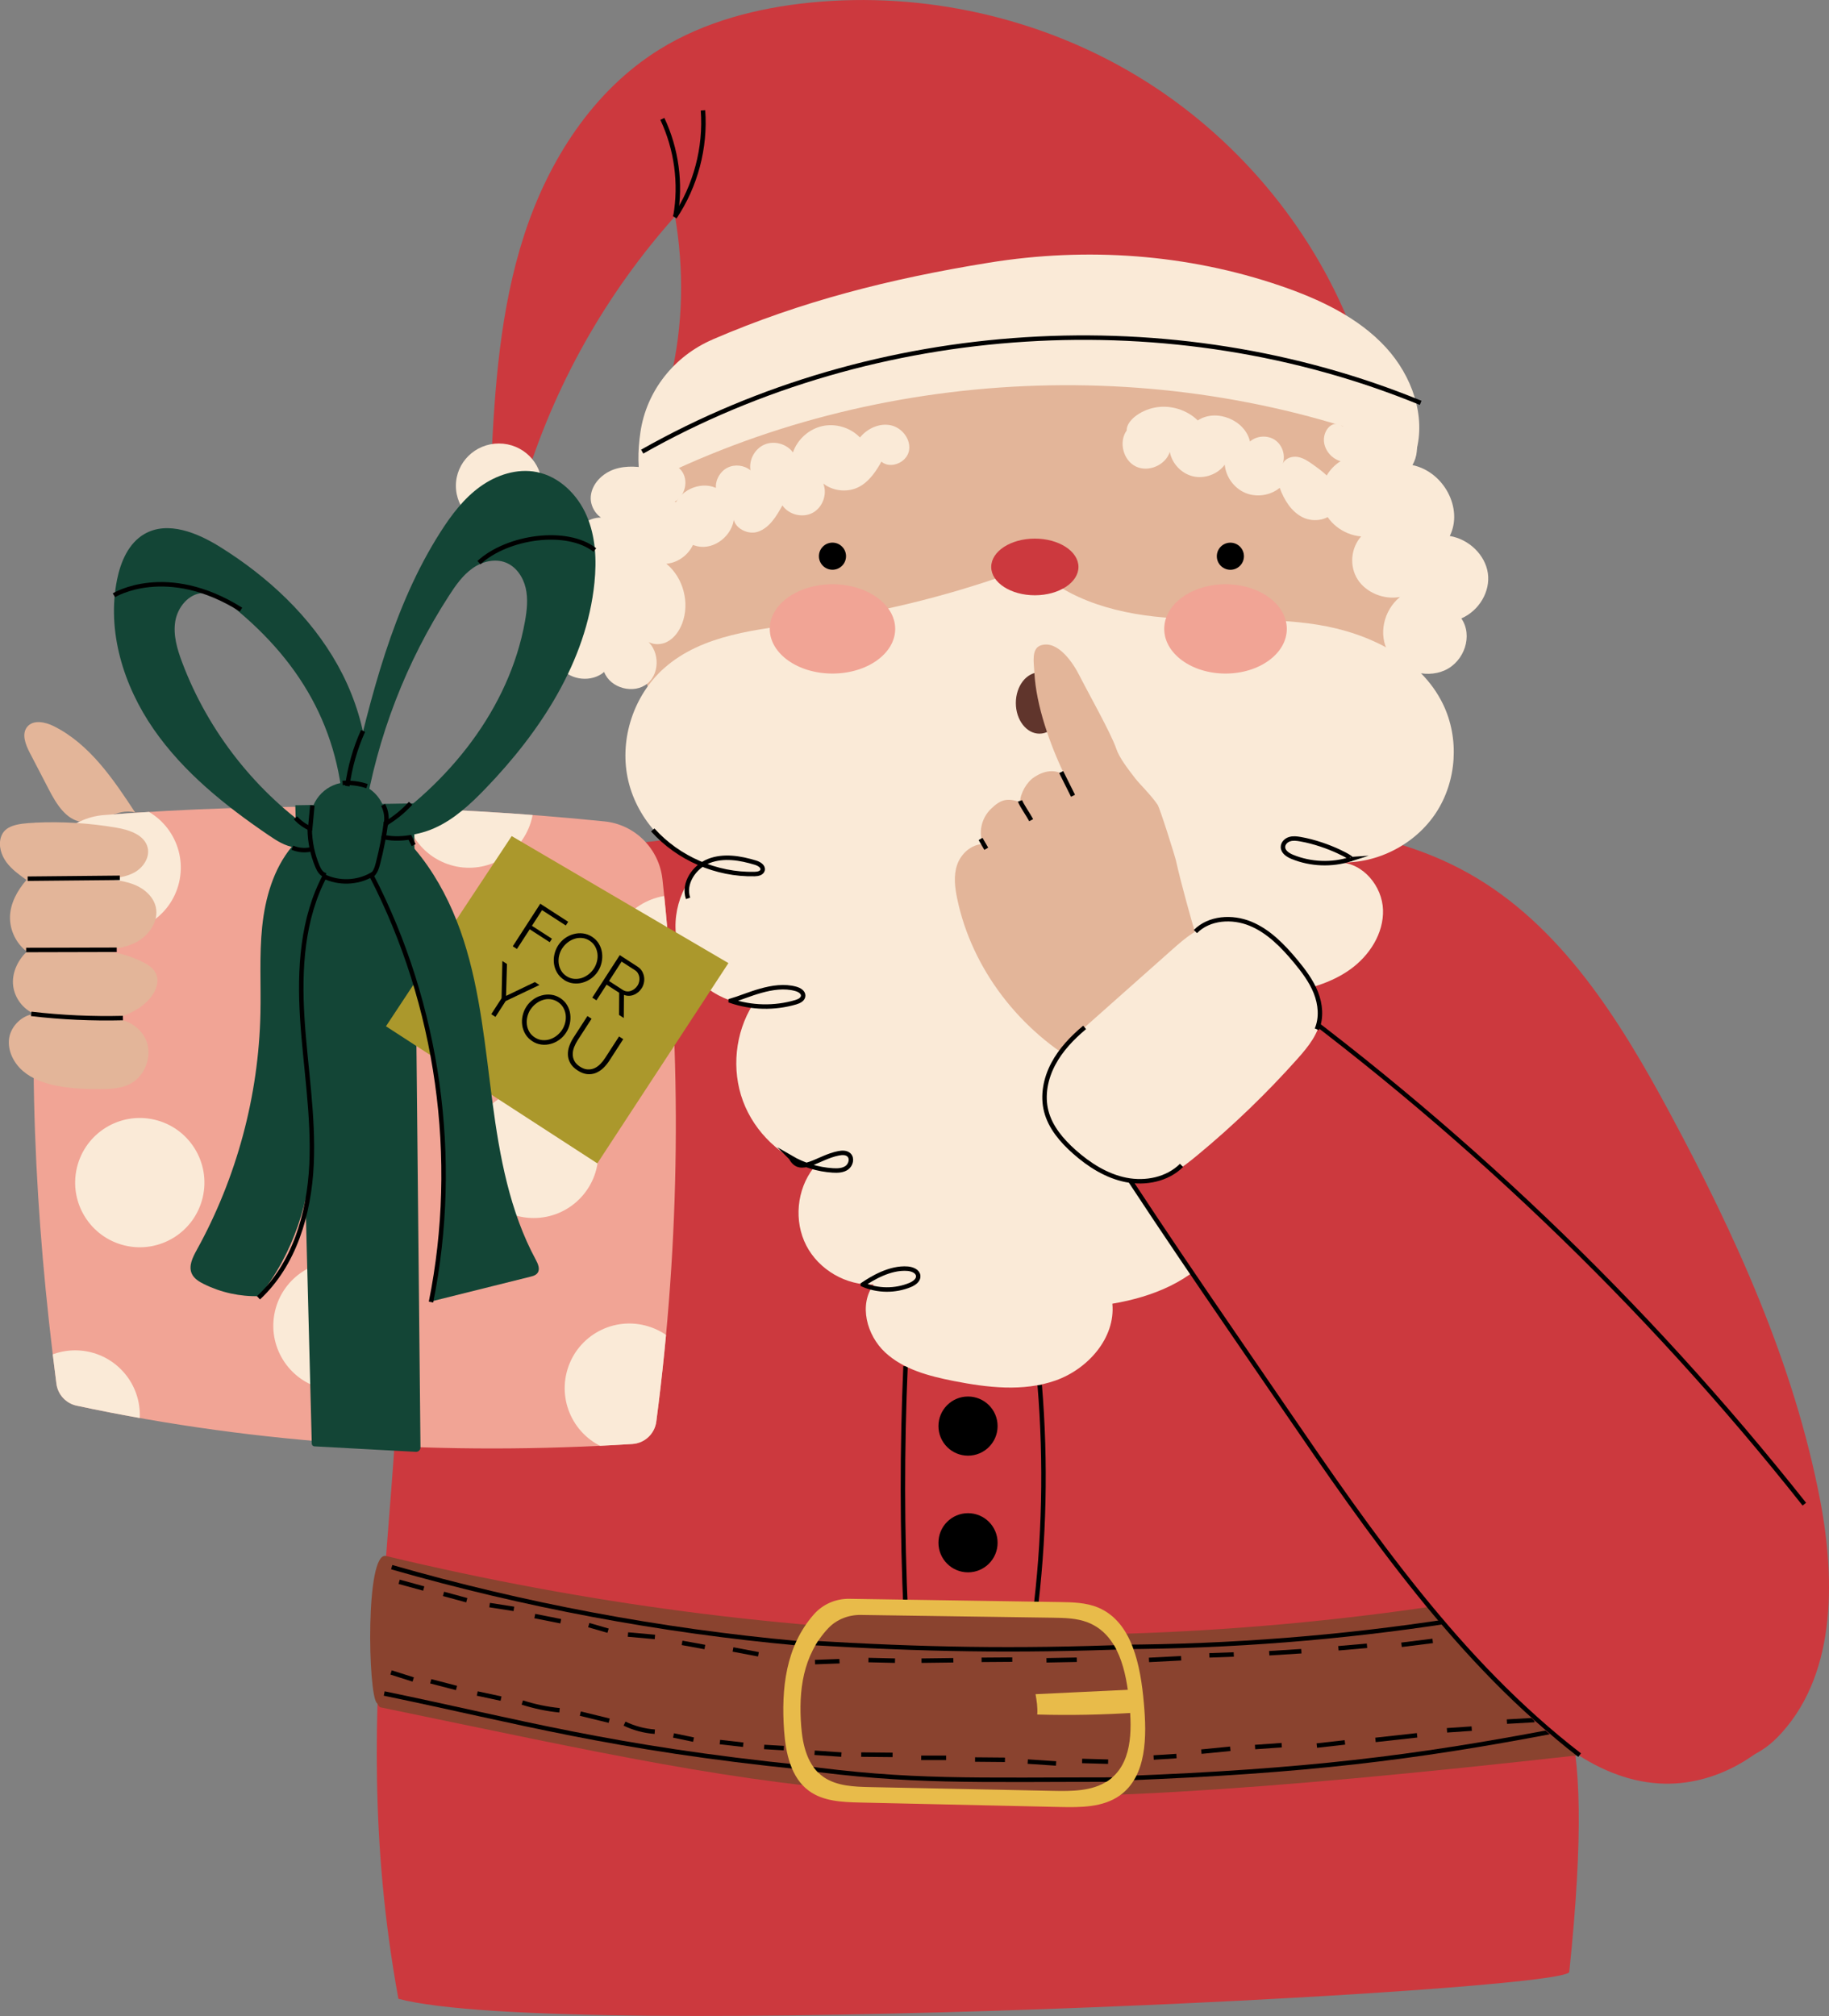 <?xml version="1.0" encoding="UTF-8"?>
<svg id="Calque_2" data-name="Calque 2" xmlns="http://www.w3.org/2000/svg" xmlns:xlink="http://www.w3.org/1999/xlink" viewBox="0 0 410.06 451.89">
  <rect x="0" y="0" width="410.06" height="451.89" fill="#808080" stroke="none"/>
  <defs>
    <style>
      .cls-1, .cls-2 {
        fill: none;
      }

      .cls-3 {
        fill: #e8bb4a;
      }

      .cls-4 {
        fill: #60352c;
      }

      .cls-5 {
        fill: #134536;
      }

      .cls-6 {
        fill: #cc393e;
      }

      .cls-7 {
        fill: #ab982c;
      }

      .cls-8 {
        fill: #faead7;
      }

      .cls-9 {
        clip-path: url(#clippath-1);
      }

      .cls-10 {
        fill: #8a432f;
      }

      .cls-11 {
        fill: #e3b599;
      }

      .cls-2 {
        stroke: #000;
        stroke-miterlimit: 10;
      }

      .cls-12 {
        fill: #f1a495;
      }

      .cls-13 {
        clip-path: url(#clippath);
      }
    </style>
    <clipPath id="clippath">
      <path class="cls-1" d="M185.71,364.95c1.83-1.93,4.49-3,7.26-2.96l43.02.62c2.65.04,5.38.09,7.83,1.03,7.03,2.71,8.7,11.06,9.38,18.08.61,6.3.65,13.83-4.91,17.51-3.44,2.27-7.99,2.28-12.21,2.19-13.64-.28-27.28-.56-40.92-.84-3.64-.07-7.53-.23-10.46-2.22-3.7-2.52-4.74-7.18-5.07-11.42-.61-7.9.32-15.9,6.08-21.99Z"/>
    </clipPath>
    <clipPath id="clippath-1">
      <path class="cls-1" d="M23.33,182.69c37.26-2.89,74.79-2.38,112.21,1.43,6.85.7,12.23,6.13,12.98,12.97,4.4,40.05,3.99,80.74-1.38,121.57-.36,2.73-2.61,4.84-5.36,5.01-41.55,2.63-83.4.21-124.6-8.59-2.4-.51-4.21-2.49-4.53-4.92-4.85-37.35-6.78-75.11-3.49-113.34.65-7.54,6.63-13.55,14.17-14.13Z"/>
    </clipPath>
  </defs>
  <g id="OBJECTS">
    <g id="secret-santa">
      <g id="santa">
        <g id="secret-santa-2" data-name="secret-santa">
          <g id="body">
            <path class="cls-6" d="M398.33,389.6c13.26-13.39,13.28-34.89,9.73-53.4-5.86-30.54-18.91-59.23-33.63-86.61-11.24-20.91-24.44-42.19-45.14-53.82-21.67-12.17-47.91-11.79-72.75-11.09-28.15.8-56.3,1.6-84.45,2.39-14.42.41-29.02.85-42.87,4.86-13.85,4.02-27.1,12.09-34.34,24.56-8.84,15.23-7.45,34.06-6.06,51.61,4.88,61.53-12.31,109.81.5,179.93,36.48,9.75,262.05-1.57,262.51-6.03,6.4-61.48-2.52-68.28-15.05-71.37,9.48,9.93,19.71,20.32,33.04,23.6,9.19,2.26,20.88,3.07,28.5-4.64Z"/>
            <g>
              <path d="M210.4,345.81c0-3.66,2.97-6.63,6.63-6.63s6.63,2.97,6.63,6.63-2.97,6.63-6.63,6.63-6.63-2.97-6.63-6.63Z"/>
              <path d="M210.4,319.66c0-3.66,2.97-6.63,6.63-6.63s6.63,2.97,6.63,6.63-2.97,6.63-6.63,6.63-6.63-2.97-6.63-6.63Z"/>
              <path class="cls-2" d="M233.1,310.45c1.44,17.33,1.06,34.8-1.15,52.05"/>
              <path class="cls-2" d="M203.02,306.24c-.8,18.49-.78,37.01.06,55.5"/>
            </g>
          </g>
          <g id="face">
            <path class="cls-11" d="M151.39,84.85c-4.99,14.88-7.77,30.49-8.2,46.18-.34,12.34.9,25.19,7.13,35.85,6.37,10.88,17.43,18.4,29.22,22.88,22.8,8.65,48.05,6.88,72.37,4.95,9.99-.79,20.08-1.6,29.68-4.48,9.61-2.87,18.83-8,24.88-15.99,9.41-12.44,9.7-29.36,8.75-44.93-.73-12.01-1.97-24.13-5.96-35.49-3.99-11.35-10.97-22-21.15-28.43-11-6.96-24.52-8.39-37.5-9.27-17.28-1.18-34.82-1.7-51.74,1.99-16.92,3.7-40.99,7.39-47.48,26.73Z"/>
            <g id="face-2" data-name="face">
              <g id="hair">
                <g>
                  <path class="cls-8" d="M301.02,95.57c2.53-3.64,8.3-4.91,12.3-2.69,4,2.22,5.57,7.55,3.35,11.37,7.07,1.49,11.42,9.76,8.37,15.89,4.34.73,7.96,4.28,8.54,8.36s-1.95,8.38-5.95,10.12c2.65,3.84.7,9.64-3.71,11.63-4.41,1.99-10.28.04-12.62-3.97-2.35-4.01-1.11-9.45,2.57-12.47-3.61.67-7.59-.97-9.48-3.92-1.89-2.95-1.57-6.99.77-9.65-4.05-.33-7.71-3.23-8.71-6.91-1-3.67.72-7.86,4.1-9.95-2.29-.67-3.91-2.93-3.72-5.16.19-2.23,2.18-4.21,4.18-2.65Z"/>
                  <path class="cls-8" d="M146.19,105.18c-2.77-.63-5.73-.91-8.43,0-2.7.91-5.06,3.24-5.31,6.08-.25,2.83,2.2,5.81,5.04,5.52-2.55-1.59-6.35-.61-7.81,2.02-1.46,2.63-.3,6.37,2.4,7.71-2.95.38-5.6,2.49-6.63,5.28-1.03,2.79-.39,6.12,1.61,8.32-2.92,2.14-3.54,6.8-1.28,9.62,2.26,2.83,6.94,3.25,9.67.89,1.38,3.67,6.7,5.08,9.72,2.58,3.02-2.5,2.63-7.99-.71-10.03,1.22,1.37,3.42,1.54,5.06.72,1.64-.82,2.76-2.43,3.42-4.14,1.76-4.6.27-10.26-3.54-13.39,3.24-.25,6.12-2.97,6.56-6.19.44-3.22-1.62-6.61-4.68-7.71,2.17-1.2,3.05-4.28,1.84-6.45-1.21-2.17-4.29-3.04-6.92-.83Z"/>
                </g>
                <g>
                  <path class="cls-8" d="M252.59,96.5c-1.82,2.57-.78,6.66,2.04,8.05,2.82,1.39,6.7-.27,7.64-3.27.47,2.63,2.61,4.88,5.21,5.49,2.6.61,5.52-.46,7.11-2.6.24,2.72,2.08,5.25,4.6,6.31,2.52,1.06,5.61.61,7.72-1.13.98,2.69,2.59,5.34,5.16,6.61,2.57,1.27,6.21.61,7.49-1.96.9-1.81.42-4.05-.69-5.73-1.11-1.68-2.78-2.91-4.42-4.08-1.08-.77-2.22-1.56-3.53-1.77-1.31-.21-2.85.33-3.34,1.57.69-1.9-.05-4.22-1.72-5.36-1.67-1.14-4.1-.99-5.62.34-1.07-4.83-7.57-7.46-11.7-4.73-2.48-2.42-6.17-3.53-9.58-2.89-3.41.64-6.44,3.02-6.36,5.15Z"/>
                  <path class="cls-8" d="M197.6,103.47c1.99,1.72,5.55.27,6.16-2.28.6-2.56-1.43-5.27-3.99-5.85-2.56-.58-5.31.69-6.97,2.72-2.13-2.22-5.45-3.22-8.45-2.55-3,.67-5.58,2.99-6.57,5.9-1.4-1.92-4.17-2.69-6.36-1.77-2.19.92-3.57,3.45-3.16,5.79-1.41-1.18-3.53-1.42-5.17-.59-1.64.83-2.7,2.68-2.59,4.52-3.65-1.62-8.48.7-9.5,4.56s2.06,8.26,6.03,8.64,7.82-3.36,7.55-7.35c-.83,2.62,2.75,4.87,5.35,3.98,2.6-.89,4.15-3.49,5.48-5.9,1.44,2.1,4.53,2.86,6.78,1.66,2.25-1.2,3.34-4.19,2.39-6.56,2.18,1.7,5.33,2.04,7.82.84,2.49-1.2,4.19-3.88,5.21-5.76Z"/>
                </g>
                <g>
                  <path class="cls-8" d="M229.96,124.91c7.27,8.97,19.37,12.52,30.87,13.48,11.51.95,23.17-.19,34.57,1.64,11.4,1.83,23.1,7.43,28.13,17.82,3.7,7.64,3.09,17.19-1.55,24.29-4.64,7.1-13.15,11.5-21.63,11.17,5.29.16,9.55,5.35,9.72,10.63.17,5.29-3.05,10.27-7.35,13.35-4.3,3.08-9.57,4.51-14.79,5.36,8.08,3.23,10.56,14.66,6.15,22.16-4.41,7.51-13.66,11.1-22.37,10.99,6.55,5.97,6.17,17.12.88,24.23-5.29,7.11-14.19,10.69-23.2,12.19.73,7.66-5.49,14.67-12.75,17.22-7.27,2.55-15.26,1.59-22.81.11-5.53-1.09-11.26-2.58-15.39-6.42-4.13-3.84-5.95-10.7-2.56-15.2-6.14.27-12.29-3.29-15.11-8.75-2.82-5.46-2.16-12.54,1.62-17.39-7.18-2.23-13.19-7.93-15.81-14.98-2.62-7.05-1.78-15.29,2.21-21.67-7.19-.16-14.04-5.13-16.41-11.93-2.37-6.79-.12-14.95,5.41-19.55-8.54-2.88-15.29-10.53-17.08-19.36-1.8-8.83,1.42-18.51,8.15-24.5,8.62-7.67,21.04-8.71,32.47-10.27,15.21-2.07,30.2-5.7,44.67-10.8,1.28-.45,2.62-.95,3.52-1.97s1.21-2.71.44-1.86Z"/>
                  <g>
                    <path class="cls-2" d="M146.35,186.03c5.71,6.38,14.28,10.09,22.84,9.89.71-.02,1.6-.19,1.78-.88.22-.83-.78-1.43-1.61-1.68-3.39-1.03-7.12-1.66-10.42-.38-3.3,1.28-5.84,5.05-4.67,8.39"/>
                    <path class="cls-2" d="M163.82,224.34c4.67,1.59,9.82,1.71,14.56.32.77-.22,1.66-.66,1.69-1.46.03-.82-.87-1.33-1.66-1.55-5.09-1.41-11,1.67-14.59,2.68Z"/>
                    <path class="cls-2" d="M177.33,259.51c2.84,1.65,6.07,2.63,9.36,2.84,1.1.07,2.29.03,3.18-.61.89-.65,1.26-2.1.46-2.86-.59-.56-1.51-.52-2.31-.37-4.69.91-8.59,4.99-10.69,1Z"/>
                    <path class="cls-2" d="M193.44,287.93c3.34,1.46,7.27,1.49,10.63.09.9-.38,1.89-1.08,1.79-2.05-.1-1.02-1.33-1.5-2.35-1.59-4.02-.33-8.11,2.23-10.07,3.55Z"/>
                    <path class="cls-2" d="M302.81,192.58c-4.23,1.35-8.93,1.17-13.04-.5-1.01-.41-2.14-1.13-2.13-2.23,0-.82.7-1.51,1.48-1.75.78-.25,1.63-.14,2.43,0,6.38,1.11,12.51,4.63,11.25,4.48Z"/>
                    <path class="cls-2" d="M288.99,222.32c-4.28,1.92-9.33,2.05-13.7.34-1.09-.43-2.34-1.47-1.83-2.52.3-.61,1.06-.82,1.73-.93,7.3-1.14,15.05,2.54,13.8,3.1Z"/>
                  </g>
                </g>
              </g>
              <g id="face-3" data-name="face">
                <g>
                  <circle cx="275.85" cy="124.68" r="3.04"/>
                  <circle cx="186.64" cy="124.67" r="3.04"/>
                </g>
                <ellipse class="cls-6" cx="232.01" cy="127.08" rx="9.78" ry="6.35"/>
                <ellipse class="cls-4" cx="233.04" cy="157.58" rx="5.29" ry="6.87"/>
                <ellipse class="cls-12" cx="186.64" cy="140.97" rx="14.06" ry="10.01"/>
                <ellipse class="cls-12" cx="274.76" cy="140.97" rx="13.74" ry="10.01"/>
              </g>
            </g>
          </g>
          <g id="hat">
            <path class="cls-6" d="M303.06,73.81c-9.19-23.37-26.36-43.64-48.08-56.75C233.27,3.95,207.13-1.94,181.77.57c-11.89,1.18-23.78,4.23-33.9,10.5-14.99,9.29-24.96,25.01-30.35,41.61-5.39,16.6-6.63,34.19-7.41,51.6,2.46,1.48,4.91,2.97,7.37,4.45,6.7-22.16,18.34-42.87,33.86-60.24,2.04,12.03,1.86,24.42-1.02,36.44,49.73-13.95,102.5-17.35,152.74-11.1Z"/>
            <path class="cls-8" d="M159.79,76.08c19.76-8.51,39.56-13.58,61.94-17.2,21.9-3.54,44.42-1.97,65.39,5.2,8.7,2.98,17.41,7.05,23.61,13.81,5.77,6.3,9.04,15.29,6.72,23.46-55.26-22.42-120.52-19.58-173.54,7.55-1.02-3.56-.94-7.82-.33-12.02,1.35-9.22,7.53-17.06,16.21-20.79Z"/>
            <ellipse class="cls-8" cx="111.85" cy="108.89" rx="9.64" ry="9.48"/>
            <path class="cls-2" d="M157.61,24.74c.62,8.38-1.65,16.94-6.35,23.95"/>
            <path class="cls-2" d="M151.44,48.44c1.28-7.33.24-15.04-2.94-21.79"/>
            <path class="cls-2" d="M318.51,90.3c-55.74-22.86-122.19-18.69-174.53,10.93"/>
          </g>
          <g>
            <path class="cls-10" d="M86.55,348.78c89.81,21.5,178.34,23.32,265.14,6.02,3.46,20.91,3.31,16.59,2.46,38.61-148.64,16.65-169.04,9.91-268.79-10.7-.47-.1-.51-.65-.87-.98-1.97-1.79-2.63-34.07,2.06-32.95Z"/>
            <g>
              <path class="cls-2" d="M87.82,351.28c29.7,8.52,60.2,14.24,90.96,17.05"/>
              <path class="cls-2" d="M86.14,379.6c30.26,6.25,50.62,12.17,93.93,16.58"/>
              <path class="cls-2" d="M251.28,369.16c24.68-.11,49.36-2.05,73.75-5.8"/>
              <path class="cls-2" d="M252.2,398.59c40.52-1.56,64.71-4.56,95.73-10.45"/>
              <path class="cls-2" d="M258.64,393.95c1.71-.11,3.41-.22,5.12-.33"/>
              <path class="cls-2" d="M269.34,392.63c2.16-.21,4.32-.43,6.49-.64"/>
              <path class="cls-2" d="M281.38,391.6c1.99-.14,3.99-.28,5.98-.42"/>
              <path class="cls-2" d="M295.23,391.27c2.1-.24,4.2-.48,6.3-.71"/>
              <path class="cls-2" d="M308.38,390c3.11-.34,6.22-.68,9.33-1.03"/>
              <path class="cls-2" d="M324.41,387.85c1.85-.13,3.7-.25,5.55-.38"/>
              <path class="cls-2" d="M337.84,385.9c2.06-.12,4.11-.23,6.17-.35"/>
              <path class="cls-2" d="M257.6,372.07c2.4-.12,4.81-.25,7.21-.37"/>
              <path class="cls-2" d="M271.13,371.05c1.83-.07,3.66-.13,5.48-.2"/>
              <path class="cls-2" d="M284.56,370.57l7.2-.45"/>
              <path class="cls-2" d="M300.07,369.46c2.14-.19,4.27-.37,6.41-.56"/>
              <path class="cls-2" d="M314.22,368.68c2.33-.29,4.66-.58,6.99-.87"/>
              <path class="cls-2" d="M87.67,374.88c1.66.53,3.31,1.05,4.97,1.58"/>
              <path class="cls-2" d="M96.57,376.86c1.93.5,3.85,1,5.78,1.5"/>
              <path class="cls-2" d="M107,379.6c1.78.38,3.55.76,5.33,1.14"/>
              <path class="cls-2" d="M117.1,381.62c2.71.87,5.51,1.46,8.35,1.74"/>
              <path class="cls-2" d="M130.11,384.11c2.16.53,4.32,1.05,6.47,1.58"/>
              <path class="cls-2" d="M140.02,386.35c2.12,1.02,4.43,1.64,6.78,1.81"/>
              <path class="cls-2" d="M151,389c1.5.31,2.99.63,4.49.94"/>
              <path class="cls-2" d="M161.4,390.48c1.74.2,3.48.4,5.23.6"/>
              <path class="cls-2" d="M171.32,391.58c1.47.09,2.95.17,4.42.26"/>
              <path class="cls-2" d="M89.49,354.56c1.84.5,3.68,1.01,5.51,1.51"/>
              <path class="cls-2" d="M99.43,357.27c1.74.47,3.48.95,5.22,1.42"/>
              <path class="cls-2" d="M109.77,359.78c1.81.28,3.63.57,5.44.85"/>
              <path class="cls-2" d="M119.9,362.24c1.94.39,3.88.77,5.82,1.16"/>
              <path class="cls-2" d="M132,364.27c1.44.42,2.89.83,4.33,1.25"/>
              <path class="cls-2" d="M140.79,366.38c2.01.18,4.03.36,6.04.54"/>
              <path class="cls-2" d="M152.92,368.25c1.7.31,3.41.62,5.11.93"/>
              <path class="cls-2" d="M164.34,369.73c1.9.36,3.8.72,5.7,1.08"/>
            </g>
            <g>
              <path class="cls-3" d="M182.46,361.87c2-2.28,4.92-3.55,7.96-3.5l47.17.73c2.91.04,5.9.11,8.58,1.22,7.7,3.21,9.54,13.09,10.28,21.4.67,7.46.71,16.37-5.38,20.73-3.77,2.69-8.76,2.69-13.39,2.59-14.95-.33-29.91-.66-44.86-1-3.99-.09-8.26-.27-11.47-2.63-4.06-2.98-5.2-8.5-5.56-13.52-.66-9.35.35-18.82,6.67-26.02Z"/>
              <path class="cls-10" d="M185.71,364.95c1.83-1.93,4.49-3,7.26-2.96l43.02.62c2.65.04,5.38.09,7.83,1.03,7.03,2.71,8.7,11.06,9.38,18.08.61,6.3.65,13.83-4.91,17.51-3.44,2.27-7.99,2.28-12.21,2.19-13.64-.28-27.28-.56-40.92-.84-3.64-.07-7.53-.23-10.46-2.22-3.7-2.52-4.74-7.18-5.07-11.42-.61-7.9.32-15.9,6.08-21.99Z"/>
              <g class="cls-13">
                <g>
                  <path class="cls-2" d="M181.19,368.21c25.84,1.56,46.31,1.93,72.27.93"/>
                  <path class="cls-2" d="M179.17,396.16c25.22,3.42,38.12,2.73,72.63,2.73"/>
                  <path class="cls-2" d="M182.72,372.56c1.83-.07,3.66-.13,5.49-.2"/>
                  <path class="cls-2" d="M194.7,372.1c1.99.05,3.97.09,5.96.14"/>
                  <path class="cls-2" d="M206.6,372.24c2.38-.03,4.76-.06,7.14-.09"/>
                  <path class="cls-2" d="M220.07,372.05c2.29-.02,4.59-.03,6.88-.05"/>
                  <path class="cls-2" d="M234.62,372.16c2.27-.04,4.53-.08,6.8-.13"/>
                  <path class="cls-2" d="M182.63,392.88c2,.14,4.01.27,6.01.41"/>
                  <path class="cls-2" d="M193.08,393.29c2.35.02,4.69.04,7.04.07"/>
                  <path class="cls-2" d="M206.53,394.02c1.86,0,3.73,0,5.59,0"/>
                  <path class="cls-2" d="M218.61,394.4c2.23.02,4.46.04,6.7.06"/>
                  <path class="cls-2" d="M230.42,394.86c2.12.14,4.24.28,6.35.42"/>
                  <path class="cls-2" d="M242.61,394.72l5.83.16"/>
                </g>
              </g>
            </g>
            <path class="cls-3" d="M253.96,378.71c-7.26.35-14.53.69-21.79,1.04.25,1.46.5,2.92.38,4.56,7.41.21,14.84.06,22.24-.43-.06-1.71-.12-3.42-.83-5.17Z"/>
          </g>
          <g id="Right-hand">
            <path class="cls-6" d="M387.81,316.09c-33.71-36.07-70.36-69.39-109.31-98.54-11.35,6.56-22.7,13.11-34.05,19.67-1.59.92-3.3,1.99-3.85,3.73-.65,2.04.54,4.17,1.69,5.99,28.38,45.09,56.96,90.44,92.88,129.79,10.01,10.97,21.98,22.11,36.8,23.03,12.64.79,25.08-6.69,31.57-17.57,6.49-10.88,7.34-24.61,3.67-36.73-3.67-12.12-12.37-21.85-19.39-29.37Z"/>
            <g>
              <path class="cls-11" d="M243.26,239.2c-14.69-8.02-25.41-22.15-28.66-37.77-.52-2.51-.85-5.15-.01-7.59.84-2.43,3.12-4.59,5.86-4.65-1.15-2.46-.45-5.77,1.71-7.87s3.6-2.53,6.53-1.54c.08-2,1.48-4.47,3.19-5.59,2.8-1.83,5.12-1.57,6.84-.39-3.31-6.84-6.43-15.68-6.81-23-.11-2.2-.76-5.44,1.46-6.15,3.88-1.24,7.34,4.19,8.61,6.72,1.59,3.17,7.17,13.1,8.28,16.44.7,2.11,2.73,4.68,4.3,6.72.92,1.19,3.66,3.87,4.97,5.85.53.8,3.9,11.52,4.13,12.57,1.11,5.08,3.83,14.65,4.15,15.63.06,4.26,5.15,8,3.61,12.02-.64,1.68-2.3,2.8-3.87,3.82-7.7,4.97-15.39,9.94-24.3,14.8Z"/>
              <path class="cls-2" d="M237.92,173.06c.88,1.77,1.77,3.54,2.65,5.31"/>
              <path class="cls-2" d="M228.69,179.51c.3.92,1.87,3.13,2.5,4.33"/>
              <path class="cls-2" d="M219.84,188.05c.43.73.85,1.46,1.28,2.2"/>
            </g>
            <path class="cls-2" d="M241.8,246.69c16.17,25.49,29.1,44,46.15,68.91,19.32,28.22,39.11,56.93,66.2,77.81"/>
            <path class="cls-2" d="M279.84,218.11c46.81,33.65,88.91,73.85,124.69,119.05"/>
            <path class="cls-8" d="M236.33,246.09c-1.64-4.42-.37-9.4,3.15-12.53l23.36-20.74c2.89-2.57,6.03-5.25,9.86-5.77,5.34-.72,10.19,2.92,14.35,6.36,4.64,3.83,9.73,8.72,9.06,14.7-.4,3.55-2.81,6.52-5.19,9.19-6.92,7.76-14.43,15-22.45,21.63-3.22,2.67-6.72,5.32-10.85,6-5.8.96-11.67-2.34-15.31-6.96-2.52-3.2-4.16-6.94-5.99-11.88Z"/>
            <path class="cls-2" d="M268.01,208.81c3.1-3.14,8.27-3.44,12.34-1.76,4.08,1.68,7.26,4.97,10.09,8.36,1.8,2.17,3.53,4.45,4.57,7.07,1.04,2.62,1.32,5.64.22,8.24"/>
            <path class="cls-2" d="M243.17,230.29c-2.79,2.34-5.36,5.02-7.05,8.24-1.7,3.22-2.46,7.03-1.55,10.56.93,3.61,3.48,6.59,6.27,9.07,3.34,2.96,7.25,5.46,11.62,6.32,4.38.87,9.28-.11,12.44-3.26"/>
          </g>
        </g>
      </g>
      <g id="Gift">
        <path class="cls-11" d="M30.3,182.11c-4.92-7.49-10.2-15.31-18.21-19.32-1.93-.97-4.62-1.54-5.99.13-1.3,1.59-.39,3.95.56,5.78,1.44,2.77,2.87,5.53,4.31,8.3,1.65,3.18,3.81,6.74,7.35,7.25,4.07.59,7.73-3.24,11.98-2.14Z"/>
        <g>
          <path class="cls-12" d="M23.33,182.69c37.26-2.89,74.79-2.38,112.21,1.43,6.85.7,12.23,6.13,12.98,12.97,4.4,40.05,3.99,80.74-1.38,121.57-.36,2.73-2.61,4.84-5.36,5.01-41.55,2.63-83.4.21-124.6-8.59-2.4-.51-4.21-2.49-4.53-4.92-4.85-37.35-6.78-75.11-3.49-113.34.65-7.54,6.63-13.55,14.17-14.13Z"/>
          <g class="cls-9">
            <circle class="cls-8" cx="141.09" cy="311.16" r="14.49" transform="translate(-197.65 355.64) rotate(-73.09)"/>
            <circle class="cls-8" cx="119.65" cy="258.53" r="14.49"/>
            <circle class="cls-8" cx="151.25" cy="215.12" r="14.49" transform="translate(-74.05 79.51) rotate(-23.84)"/>
            <circle class="cls-8" cx="105.17" cy="180" r="14.49" transform="translate(-101.43 207.9) rotate(-67.39)"/>
            <circle class="cls-8" cx="78.79" cy="221.45" r="14.49"/>
            <circle class="cls-8" cx="75.76" cy="297.17" r="14.49" transform="translate(-230.85 303.18) rotate(-76.82)"/>
            <circle class="cls-8" cx="31.34" cy="265.1" r="14.49" transform="translate(-233.87 234.69) rotate(-76.72)"/>
            <circle class="cls-8" cx="26.05" cy="194.48" r="14.49" transform="translate(-169.22 175.16) rotate(-76.72)"/>
            <circle class="cls-8" cx="16.85" cy="317.17" r="14.49" transform="translate(-219.33 104.81) rotate(-45)"/>
          </g>
        </g>
        <path class="cls-5" d="M92.82,180.07l1.45,144.37c0,.57-.47,1.03-1.04.99l-22.75-1.23c-.32-.02-.57-.28-.58-.59l-3.69-143.11,26.62-.42Z"/>
        <g id="card">
          <polygon class="cls-7" points="114.72 187.41 163.31 215.88 133.92 260.77 86.53 230.04 114.72 187.41"/>
          <g>
            <path d="M114.96,212.11l6.17-9.54,6.26,4.05-.54.83-5.32-3.44-2.27,3.51,4.49,2.9-.5.78-4.49-2.9-2.86,4.42-.94-.61Z"/>
            <path d="M126.48,219.65c-.66-.43-1.18-.96-1.56-1.59-.38-.63-.61-1.3-.71-2-.1-.71-.07-1.42.09-2.14.16-.72.44-1.39.83-2,.41-.64.92-1.17,1.52-1.61.6-.43,1.25-.75,1.95-.93.69-.19,1.4-.24,2.11-.15.72.09,1.39.34,2.03.75.66.43,1.18.96,1.55,1.6.37.64.6,1.31.69,2.02s.06,1.42-.1,2.14c-.16.72-.43,1.38-.82,1.98-.41.64-.92,1.17-1.52,1.61-.6.43-1.25.74-1.94.93s-1.39.24-2.1.15c-.72-.09-1.39-.34-2.03-.75ZM126.07,212.53c-.34.52-.57,1.07-.71,1.66-.14.59-.17,1.17-.1,1.75.07.57.25,1.11.54,1.61.29.5.7.92,1.22,1.26.54.35,1.1.55,1.69.6s1.16-.01,1.71-.19c.55-.18,1.06-.46,1.53-.82.47-.37.87-.8,1.19-1.29.34-.52.57-1.08.71-1.67.14-.59.17-1.17.09-1.74s-.26-1.1-.55-1.6c-.29-.5-.69-.91-1.21-1.25-.54-.35-1.1-.55-1.69-.6s-1.15,0-1.7.19c-.55.18-1.06.45-1.53.82-.47.37-.87.8-1.19,1.29Z"/>
            <path d="M132.78,223.63l6.17-9.54,4.03,2.61c.41.27.73.6.97,1,.23.4.38.82.45,1.26.07.44.06.89-.04,1.34-.09.45-.26.86-.5,1.22-.23.35-.49.65-.8.9-.31.25-.64.45-.99.58-.35.14-.71.21-1.08.21s-.74-.06-1.1-.21l-.04,5.19-1.06-.69.03-4.97-2.82-1.82-2.28,3.52-.94-.61ZM136.54,219.89l3.12,2.02c.28.18.57.28.88.31.31.03.61,0,.9-.11.29-.1.57-.25.83-.46.26-.2.48-.45.66-.73.19-.29.31-.6.38-.93.07-.33.08-.65.03-.96-.05-.31-.15-.6-.31-.87-.16-.27-.37-.49-.63-.66l-3.04-1.96-2.81,4.35Z"/>
            <path d="M113.66,216.08l-.2,7.15,6.46-3.1,1.02.66-7.57,3.6-2.29,3.55-.94-.61,2.31-3.57.18-8.35,1.03.67Z"/>
            <path d="M119.35,233.39c-.66-.43-1.18-.96-1.56-1.59-.37-.63-.61-1.3-.71-2-.1-.71-.07-1.42.09-2.14.16-.72.44-1.39.83-2,.41-.64.92-1.17,1.52-1.61.6-.44,1.25-.75,1.95-.93.69-.19,1.4-.24,2.11-.15.72.09,1.39.34,2.03.75.66.43,1.18.96,1.55,1.6.37.64.6,1.31.69,2.02.09.71.06,1.42-.1,2.14-.16.71-.43,1.37-.82,1.97-.41.64-.92,1.17-1.52,1.61-.6.43-1.25.75-1.94.93-.69.19-1.39.24-2.1.15-.72-.09-1.39-.34-2.03-.75ZM118.94,226.26c-.34.52-.57,1.07-.71,1.66-.14.59-.17,1.17-.1,1.75s.25,1.11.54,1.61c.29.5.7.92,1.23,1.26.54.35,1.1.55,1.69.6.59.05,1.16-.01,1.71-.19.55-.18,1.06-.45,1.53-.82s.87-.8,1.19-1.29c.34-.52.57-1.08.71-1.67.14-.59.16-1.17.09-1.74-.08-.57-.26-1.1-.55-1.6-.29-.5-.69-.91-1.21-1.25-.54-.35-1.1-.55-1.69-.61s-1.15,0-1.7.19c-.55.18-1.06.45-1.53.82-.47.37-.87.8-1.19,1.29Z"/>
            <path d="M130.03,239.09c.6.39,1.17.6,1.72.62.55.03,1.06-.06,1.54-.28.48-.22.92-.54,1.32-.95.4-.41.76-.86,1.07-1.35l3.11-4.81.94.61-3.11,4.81c-.42.64-.88,1.21-1.4,1.7-.52.48-1.08.84-1.68,1.08-.6.23-1.24.31-1.92.24-.68-.07-1.39-.34-2.12-.82-.75-.49-1.3-1.03-1.64-1.64-.34-.61-.52-1.23-.54-1.88-.02-.65.08-1.3.32-1.96.24-.66.55-1.29.95-1.9l3.11-4.81.93.6-3.11,4.81c-.32.5-.59,1.02-.8,1.56-.21.54-.31,1.07-.31,1.59,0,.52.12,1.02.37,1.5.25.48.67.91,1.26,1.29Z"/>
          </g>
        </g>
        <g>
          <path class="cls-5" d="M81.16,185.53c3.18-12.17.68-25.44-5.44-36.42-6.13-10.99-15.65-19.82-26.32-26.48-5.15-3.21-11.78-5.96-17.03-2.93-3.54,2.05-5.31,6.19-6.12,10.2-2.35,11.57,1.44,23.77,8.15,33.48,6.71,9.71,16.12,17.24,25.88,23.87,1.78,1.21,3.67,2.43,5.81,2.68,2.14.25,4.59-.79,5.23-2.84-13.8-9.33-24.6-23.01-30.47-38.59-1.12-2.96-2.07-6.14-1.55-9.26.53-3.12,2.96-6.13,6.12-6.32,2.46-.14,4.69,1.38,6.61,2.93,16.28,13.14,25.02,29.32,25.13,50.25,1.3,0,3.01,3.3,4.01-.56Z"/>
          <path class="cls-5" d="M84,186.54c16.65-10.89,30.18-27.69,33.7-47.27.44-2.46.72-5.02.16-7.46-.57-2.44-2.11-4.77-4.44-5.7-2.47-.99-5.37-.24-7.53,1.31-2.16,1.54-3.73,3.78-5.17,6.01-9.66,14.88-16.18,31.79-19.01,49.3-1.57.24-3.01-1.14-3.41-2.68-.4-1.53-.04-3.15.33-4.69,4.61-19.45,9.39-39.31,20.15-56.15,2.43-3.8,5.2-7.47,8.85-10.11,3.65-2.64,8.3-4.17,12.71-3.29,5.03,1,9.12,5.02,11.16,9.72,2.05,4.71,2.29,10.02,1.77,15.12-1.79,17.63-12.12,33.35-24.42,46.1-3.36,3.49-6.98,6.87-11.4,8.85-4.42,1.98-9.81,2.36-13.44.92Z"/>
          <path class="cls-5" d="M82.54,183c-6.32-1.34-13.01,1.83-17.13,6.81-4.11,4.98-5.96,11.49-6.63,17.91s-.25,12.91-.39,19.37c-.38,18.51-5.33,36.91-14.29,53.11-.9,1.63-1.87,3.57-1.11,5.27.5,1.12,1.62,1.81,2.72,2.35,3.83,1.9,8.13,2.84,12.41,2.71,7.65-9.44,11.54-21.61,11.99-33.75.32-8.53-.98-17.02-1.79-25.52-.81-8.5-1.13-17.2,1.09-25.44,2.22-8.24,7.31-16.05,13.12-22.82Z"/>
          <path class="cls-5" d="M82.72,181.55c10.59,6.25,17.45,17.48,21.22,29.18,3.77,11.7,4.85,24.07,6.46,36.26,1.61,12.19,3.87,24.55,9.72,35.37.5.93,1.02,2.11.4,2.97-.38.52-1.05.71-1.67.86-7.36,1.83-14.72,3.66-22.08,5.5,7.15-36.41-.02-75.43-19.63-106.93,1.38-.12,2.71-.73,5.58-3.21Z"/>
          <path class="cls-5" d="M69.6,190.15v-6.35c0-4.67,3.79-8.46,8.46-8.46h0c4.67,0,8.46,3.79,8.46,8.46v6.35c0,4.67-3.79,8.46-8.46,8.46h0c-4.67,0-8.46-3.79-8.46-8.46Z"/>
        </g>
        <g>
          <path class="cls-11" d="M7.8,184.4c6.15-.29,12.33.09,18.39,1.14,2.89.5,6.29,1.65,6.93,4.52.48,2.16-.99,4.37-2.92,5.46-1.93,1.09-4.21,1.31-6.41,1.51,2.27.24,4.59.49,6.68,1.42,2.09.92,3.96,2.65,4.46,4.88.7,3.09-1.45,6.26-4.24,7.78-2.78,1.52-6.06,1.76-9.34,1.94,3.65.05,7.28.92,10.56,2.54,1.21.6,2.43,1.36,3.02,2.57.99,2.02-.16,4.46-1.72,6.07-2.48,2.56-6.08,4-9.53,4.37,3.66-.93,7.84,1.25,9.16,4.79,1.32,3.53-.4,7.93-3.77,9.62-2.02,1.01-4.36,1.1-6.61,1.11-3.29,0-6.6-.11-9.83-.76-2.71-.55-5.42-1.5-7.51-3.31s-3.47-4.6-3.07-7.34c.41-2.74,2.91-5.17,5.66-5.44-2.55-1.07-4.43-3.57-4.76-6.31-.33-2.74.92-5.62,3.07-7.66-2.39-1.8-3.84-4.78-3.78-7.77.05-2.99,1.61-5.91,3.7-8.29-1.63-1.16-3.3-2.35-4.49-3.96-1.19-1.61-1.85-3.75-1.23-5.66.83-2.54,3.56-3.02,7.56-3.2Z"/>
          <path class="cls-2" d="M7,227.26c6.82.8,13.7,1.11,20.56.94"/>
          <path class="cls-2" d="M5.86,212.94c5.48-.02,14.83-.03,20.31-.05"/>
          <line class="cls-2" x1="6.2" y1="196.96" x2="26.86" y2="196.76"/>
        </g>
        <g>
          <path class="cls-2" d="M76.82,175.51c1.84-.12,3.71.11,5.46.7"/>
          <path class="cls-2" d="M86.55,184.23c-.41,3.12-1.01,6.22-1.8,9.26-.25.99-.57,2.03-1.35,2.69"/>
          <path class="cls-2" d="M69.44,185.88c.04,2.85.63,5.69,1.73,8.31.37.89.95,1.87,1.9,1.99"/>
          <path class="cls-2" d="M81.4,163.83c-1.77,3.92-2.96,8.1-3.53,12.37"/>
          <path class="cls-2" d="M54.04,136.64c-16.72-10.5-28.5-3.21-28.5-3.21"/>
          <path class="cls-2" d="M107.38,126.11c6.38-5.86,19.69-7.74,25.98-2.83"/>
          <path class="cls-2" d="M72.93,196.15c-5.2,9.67-5.85,21.13-5.16,32.09s2.59,21.88,2.07,32.84c-.52,10.97-3.84,22.36-11.89,29.82"/>
          <path class="cls-2" d="M96.63,291.86c6.5-32.23,1.67-66.64-13.41-95.73-3.2,1.8-7.28,1.92-10.59.31"/>
          <path class="cls-2" d="M69.5,186.15c.18-1.87.35-3.74.53-5.61"/>
          <path class="cls-2" d="M85.9,180.43c.73,1.38.94,3.03.57,4.54"/>
          <path class="cls-2" d="M69.6,185.74c-1.27-.57-2.42-1.4-3.36-2.43"/>
          <path class="cls-2" d="M86.26,184.73c2.15-1.25,4.11-2.83,5.79-4.66"/>
          <path class="cls-2" d="M65.55,190.01c1.33.57,2.84.7,4.25.36"/>
          <path class="cls-2" d="M85.55,187.52c2.03.52,4.18.53,6.34.18.28.58.56,1.15.85,1.73"/>
        </g>
      </g>
    </g>
  </g>
</svg>